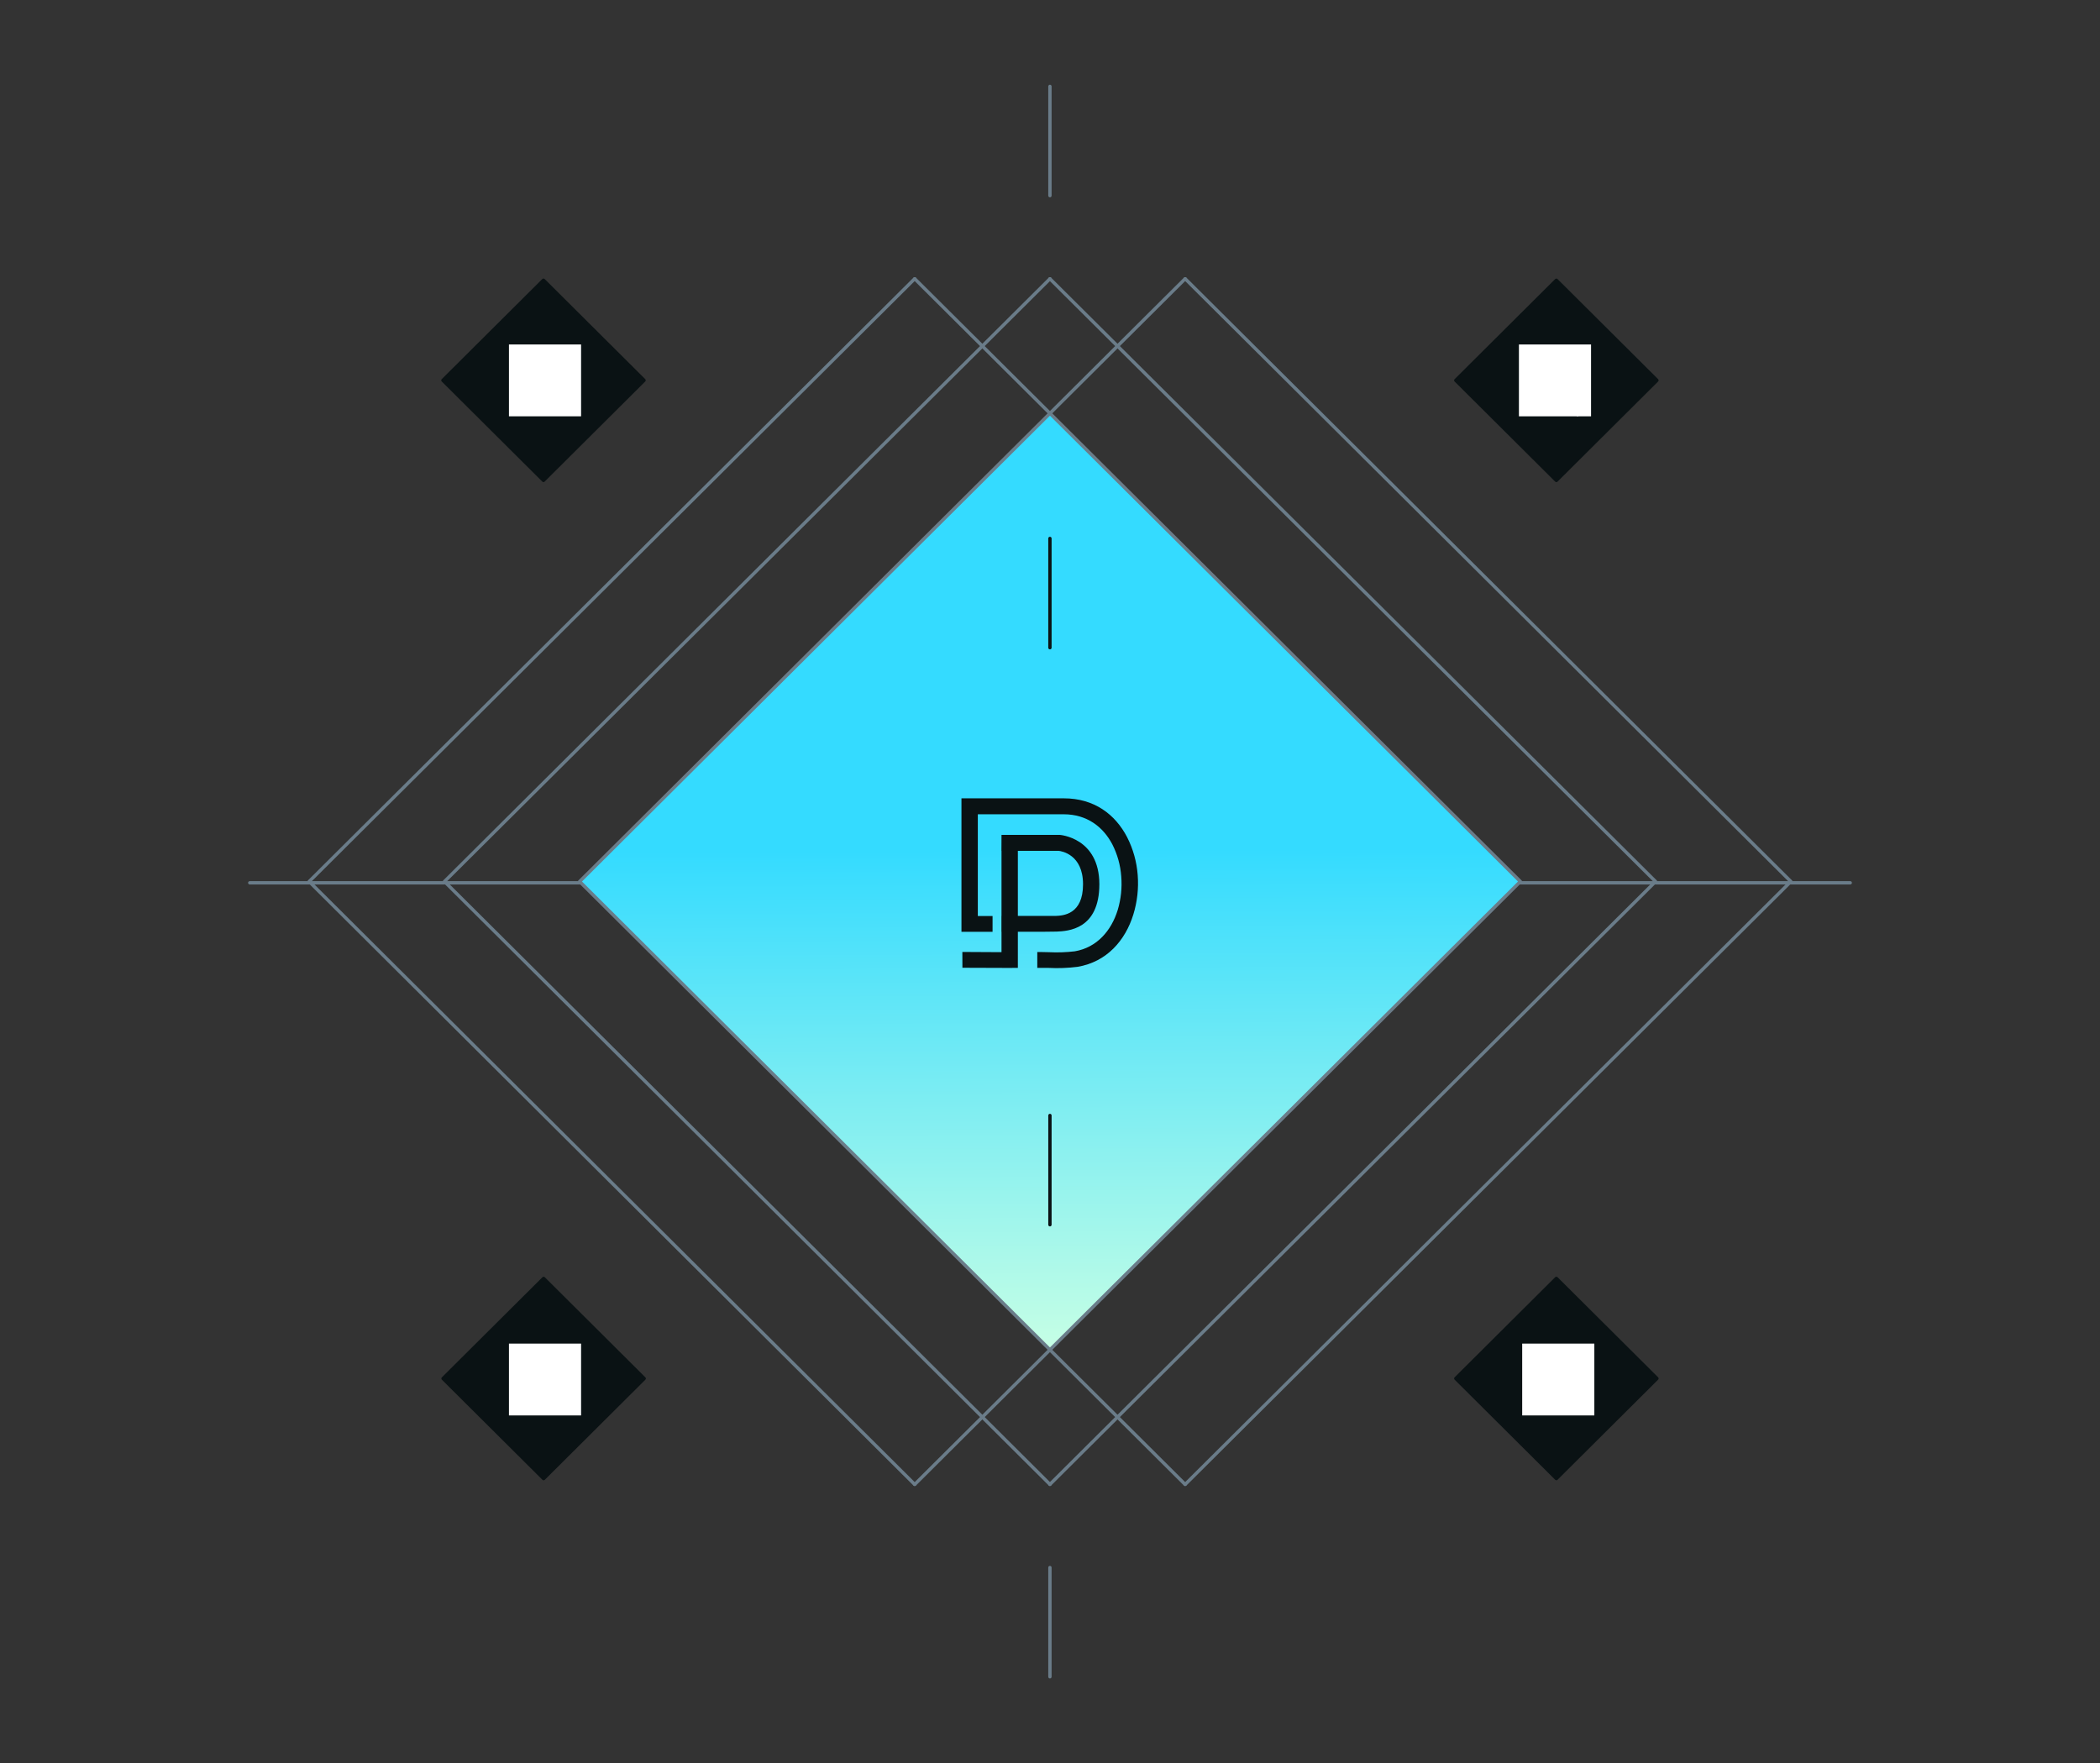 <svg width="630" height="529" viewBox="0 0 630 529" fill="none" xmlns="http://www.w3.org/2000/svg">
<rect x="0" y="0" width="630" height="529" fill="#333333" stroke="none"/>
<path d="M555.075 264.867H74.926" stroke="#6A7C89" stroke-linecap="round" stroke-linejoin="round"/>
<path d="M456.121 264.492L314.998 123.998L173.875 264.492L314.998 404.986L456.121 264.492Z" fill="url(#paint0_linear_110_2493)"/>
<path d="M314.98 83.65L496.659 264.481L314.98 445.349" stroke="#6A7C89" stroke-linecap="round" stroke-linejoin="round"/>
<path d="M314.98 83.65L133.341 264.481L314.98 445.349" stroke="#6A7C89" stroke-linecap="round" stroke-linejoin="round"/>
<path d="M355.572 83.65L537.25 264.481L355.572 445.349" stroke="#6A7C89" stroke-linecap="round" stroke-linejoin="round"/>
<path d="M274.39 83.65L92.75 264.481L274.39 445.349" stroke="#6A7C89" stroke-linecap="round" stroke-linejoin="round"/>
<path d="M274.432 83.651L456.11 264.481L274.432 445.349" stroke="#6A7C89" stroke-linecap="round" stroke-linejoin="round"/>
<path d="M355.529 445.349L173.889 264.481L355.529 83.651" stroke="#6A7C89" stroke-linecap="round" stroke-linejoin="round"/>
<path d="M314.98 503.082V470.305" stroke="#6A7C89" stroke-linecap="round" stroke-linejoin="round"/>
<path d="M314.98 367.451V334.674" stroke="#0A1214" stroke-linecap="round" stroke-linejoin="round"/>
<path d="M314.98 25.918V58.695" stroke="#6A7C89" stroke-linecap="round" stroke-linejoin="round"/>
<path d="M314.98 161.549V194.326" stroke="#0A1214" stroke-linecap="round" stroke-linejoin="round"/>
<path d="M466.908 84.078L436.738 114.113L466.908 144.149L497.078 114.113L466.908 84.078Z" fill="#0A1214" stroke="#0A1214" stroke-linecap="round" stroke-linejoin="round"/>
<path d="M132.876 114.103L163.046 144.139L193.216 114.103L163.046 84.068L132.876 114.103Z" fill="#0A1214" stroke="#0A1214" stroke-linecap="round" stroke-linejoin="round"/>
<path d="M497.08 413.582L466.91 383.547L436.741 413.582L466.911 443.617L497.08 413.582Z" fill="#0A1214" stroke="#0A1214" stroke-linecap="round" stroke-linejoin="round"/>
<rect width="21.642" height="21.552" transform="translate(456.658 403.117)" fill="white" style="mix-blend-mode:multiply"/>
<path d="M475.595 417.934V415.914C475.595 414.432 474.378 413.22 472.89 413.22C471.402 413.22 470.185 414.432 470.185 415.914V417.934C469.441 417.934 468.832 418.54 468.832 419.281V422.649C468.832 423.389 469.441 423.996 470.185 423.996H475.595C476.339 423.996 476.948 423.389 476.948 422.649V419.281C476.948 418.54 476.339 417.934 475.595 417.934ZM471.537 415.914C471.537 415.173 472.146 414.567 472.89 414.567C473.634 414.567 474.243 415.173 474.243 415.914V417.934H471.537V415.914ZM470.185 422.649V419.281H475.595V422.649H470.185Z" fill="white"/>
<path d="M466.127 413.893H462.069V415.24H466.127V413.893Z" fill="white"/>
<path d="M470.185 409.852H462.069V411.199H470.185V409.852Z" fill="white"/>
<path d="M474.243 405.811C474.243 405.07 473.634 404.464 472.89 404.464H459.364C458.62 404.464 458.011 405.07 458.011 405.811V414.567C458.011 417.328 459.499 419.82 461.934 421.1L465.45 422.985V421.436L462.61 419.887C460.581 418.877 459.364 416.789 459.364 414.567V405.811H472.89V411.199H474.243V405.811Z" fill="white"/>
<path d="M163.086 443.629L193.256 413.594L163.087 383.559L132.917 413.594L163.086 443.629Z" fill="#0A1214" stroke="#0A1214" stroke-linecap="round" stroke-linejoin="round"/>
<rect width="21.642" height="21.552" transform="translate(152.683 403.117)" fill="white" style="mix-blend-mode:multiply"/>
<path d="M172.972 415.914H164.856V417.261H172.972V415.914Z" fill="white"/>
<path d="M172.972 418.608H164.856V419.955H172.972V418.608Z" fill="white"/>
<path d="M170.267 421.302H164.856V422.649H170.267V421.302Z" fill="white"/>
<path d="M168.914 405.811C168.316 405.813 167.736 406.012 167.263 406.378C166.791 406.744 166.454 407.255 166.305 407.832H160.798V405.811H155.388V411.199H160.798V409.179H166.305C166.368 409.42 166.465 409.651 166.592 409.865L159.459 416.969C159.046 416.722 158.575 416.59 158.093 416.587C157.587 416.585 157.09 416.725 156.659 416.99C156.229 417.256 155.882 417.636 155.657 418.088C155.433 418.54 155.341 419.046 155.391 419.548C155.441 420.05 155.632 420.528 155.941 420.927C156.25 421.326 156.666 421.631 157.141 421.806C157.616 421.982 158.13 422.021 158.626 421.92C159.122 421.819 159.58 421.581 159.947 421.233C160.314 420.886 160.576 420.443 160.702 419.955H163.504V418.608H160.702C160.639 418.367 160.543 418.136 160.415 417.921L167.549 410.817C167.961 411.065 168.433 411.197 168.914 411.199C169.632 411.199 170.32 410.915 170.827 410.41C171.335 409.905 171.62 409.22 171.62 408.505C171.62 407.791 171.335 407.105 170.827 406.6C170.32 406.095 169.632 405.811 168.914 405.811ZM159.446 409.852H156.741V407.158H159.446V409.852ZM158.093 420.628C157.826 420.628 157.564 420.549 157.342 420.401C157.119 420.253 156.946 420.043 156.843 419.797C156.741 419.55 156.714 419.28 156.767 419.018C156.819 418.757 156.948 418.517 157.137 418.329C157.326 418.14 157.567 418.012 157.829 417.96C158.092 417.908 158.364 417.935 158.611 418.037C158.858 418.139 159.069 418.311 159.218 418.533C159.366 418.754 159.446 419.015 159.446 419.281C159.445 419.638 159.303 419.981 159.049 420.233C158.796 420.486 158.452 420.628 158.093 420.628ZM168.914 409.852C168.647 409.852 168.385 409.773 168.163 409.625C167.94 409.477 167.767 409.267 167.665 409.021C167.562 408.774 167.535 408.504 167.588 408.242C167.64 407.981 167.769 407.741 167.958 407.553C168.147 407.364 168.388 407.236 168.65 407.184C168.913 407.132 169.185 407.159 169.432 407.261C169.679 407.363 169.89 407.535 170.039 407.757C170.188 407.978 170.267 408.239 170.267 408.505C170.267 408.862 170.124 409.205 169.87 409.457C169.617 409.71 169.273 409.852 168.914 409.852Z" fill="white"/>
<path fill-rule="evenodd" clip-rule="evenodd" d="M290.88 279.562H297.77V274.825H293.346V244.304H319.105C326.079 244.304 330.952 248.082 333.7 253.334C335.227 256.332 336.135 259.591 336.373 262.928C336.654 266.332 336.294 269.758 335.31 273.037C333.401 279.223 329.076 284.29 322.434 285.418C319.868 285.723 317.279 285.812 314.697 285.683C313.311 285.635 311.875 285.635 311.186 285.635V290.396H314.623C317.507 290.545 320.4 290.437 323.265 290.074C332.023 288.599 337.593 282.18 340.001 274.374C341.178 270.543 341.622 266.535 341.312 262.549C341.022 258.585 339.939 254.714 338.124 251.151C334.58 244.353 328.287 239.52 319.155 239.52H288.439V279.562H290.88ZM317.886 250.482H300.453L300.428 255.275H300.453V274.801H300.428V279.545L300.453 279.545V285.675L288.706 285.611L288.723 290.355L302.91 290.404L305.359 290.379V279.559C310.609 279.569 315.596 279.56 316.707 279.505H316.956L316.976 279.504C320.371 279.35 329.807 278.923 329.807 265.256C329.774 251.288 317.928 250.482 317.886 250.482ZM305.359 274.801H316.458H316.716C318.874 274.704 324.926 274.43 324.909 265.296C324.909 256.379 318.476 255.372 317.612 255.275H305.359V274.801Z" fill="#0A1214"/>
<rect width="21.642" height="21.552" transform="translate(152.683 103.352)" fill="white" style="mix-blend-mode:multiply"/>
<path d="M172.972 116.822H166.209V118.169H172.972V116.822Z" fill="white"/>
<path d="M170.267 119.516H166.209V120.863H170.267V119.516Z" fill="white"/>
<path d="M172.972 114.801V114.128C172.97 112.172 172.357 110.265 171.218 108.671C170.078 107.078 168.469 105.878 166.614 105.236C164.758 104.595 162.748 104.545 160.862 105.093C158.977 105.641 157.309 106.76 156.091 108.295C154.873 109.829 154.165 111.703 154.065 113.656C153.965 115.61 154.478 117.546 155.533 119.196C156.588 120.846 158.132 122.128 159.952 122.864C161.772 123.6 163.777 123.754 165.688 123.304L165.377 121.993C164.763 122.137 164.135 122.21 163.504 122.21C163.375 122.21 163.25 122.197 163.123 122.191C161.655 120 160.854 117.434 160.816 114.801H172.972ZM171.592 113.454H167.545C167.47 110.973 166.828 108.541 165.669 106.343C167.267 106.785 168.69 107.704 169.749 108.975C170.807 110.246 171.45 111.809 171.592 113.454ZM163.885 106.064C165.352 108.255 166.153 110.821 166.192 113.454H160.816C160.854 110.821 161.655 108.255 163.123 106.064C163.25 106.058 163.375 106.046 163.504 106.046C163.632 106.046 163.757 106.058 163.885 106.064ZM161.339 106.343C160.179 108.541 159.538 110.973 159.463 113.454H155.416C155.557 111.809 156.2 110.246 157.259 108.975C158.318 107.704 159.741 106.785 161.339 106.343ZM161.339 121.912C159.741 121.47 158.318 120.551 157.259 119.28C156.2 118.009 155.557 116.446 155.416 114.801H159.463C159.538 117.282 160.179 119.714 161.339 121.912Z" fill="white"/>
<g clip-path="url(#clip0_110_2493)">
<rect width="21.642" height="21.552" transform="translate(455.675 103.352)" fill="white" style="mix-blend-mode:multiply"/>
<path d="M473.259 124.903L471.813 124.222C470.637 123.668 469.878 122.473 469.878 121.178V116.822H476.641V121.178C476.641 122.473 475.881 123.668 474.706 124.221L473.259 124.903ZM472.391 123.004L473.259 123.413L474.127 123.004C474.832 122.672 475.288 121.955 475.288 121.178V118.169H471.23V121.178C471.23 121.955 471.686 122.672 472.391 123.004Z" fill="white"/>
<path d="M467.172 110.481C466.919 110.229 466.575 110.087 466.216 110.087H462.438C461.691 110.087 461.085 110.69 461.085 111.434V120.862C461.085 121.606 461.691 122.209 462.438 122.209H468.525V120.862H462.438V111.434H465.143V114.128C465.143 114.871 465.749 115.475 466.496 115.475H469.399C469.867 115.475 470.286 115.196 470.465 114.765C470.645 114.333 470.546 113.841 470.215 113.511L467.172 110.481ZM466.496 114.128V111.712L468.921 114.128H466.496Z" fill="white"/>
<path d="M474.612 107.393H466.496L464.187 105.093C463.933 104.841 463.589 104.699 463.23 104.699H458.38C457.633 104.699 457.027 105.302 457.027 106.046V119.516C457.027 120.259 457.633 120.862 458.38 120.862H459.733V119.516H458.38V106.046H463.23L465.936 108.74H474.612V115.475H475.964V108.74C475.964 107.996 475.359 107.393 474.612 107.393Z" fill="white"/>
</g>
<defs>
<linearGradient id="paint0_linear_110_2493" x1="315" y1="123.543" x2="316.257" y2="404.994" gradientUnits="userSpaceOnUse">
<stop offset="0.467" stop-color="#34DBFF"/>
<stop offset="1" stop-color="#C6FFE5"/>
</linearGradient>
<clipPath id="clip0_110_2493">
<rect width="21.642" height="21.552" fill="white" transform="translate(455.675 103.352)"/>
</clipPath>
</defs>
</svg>
